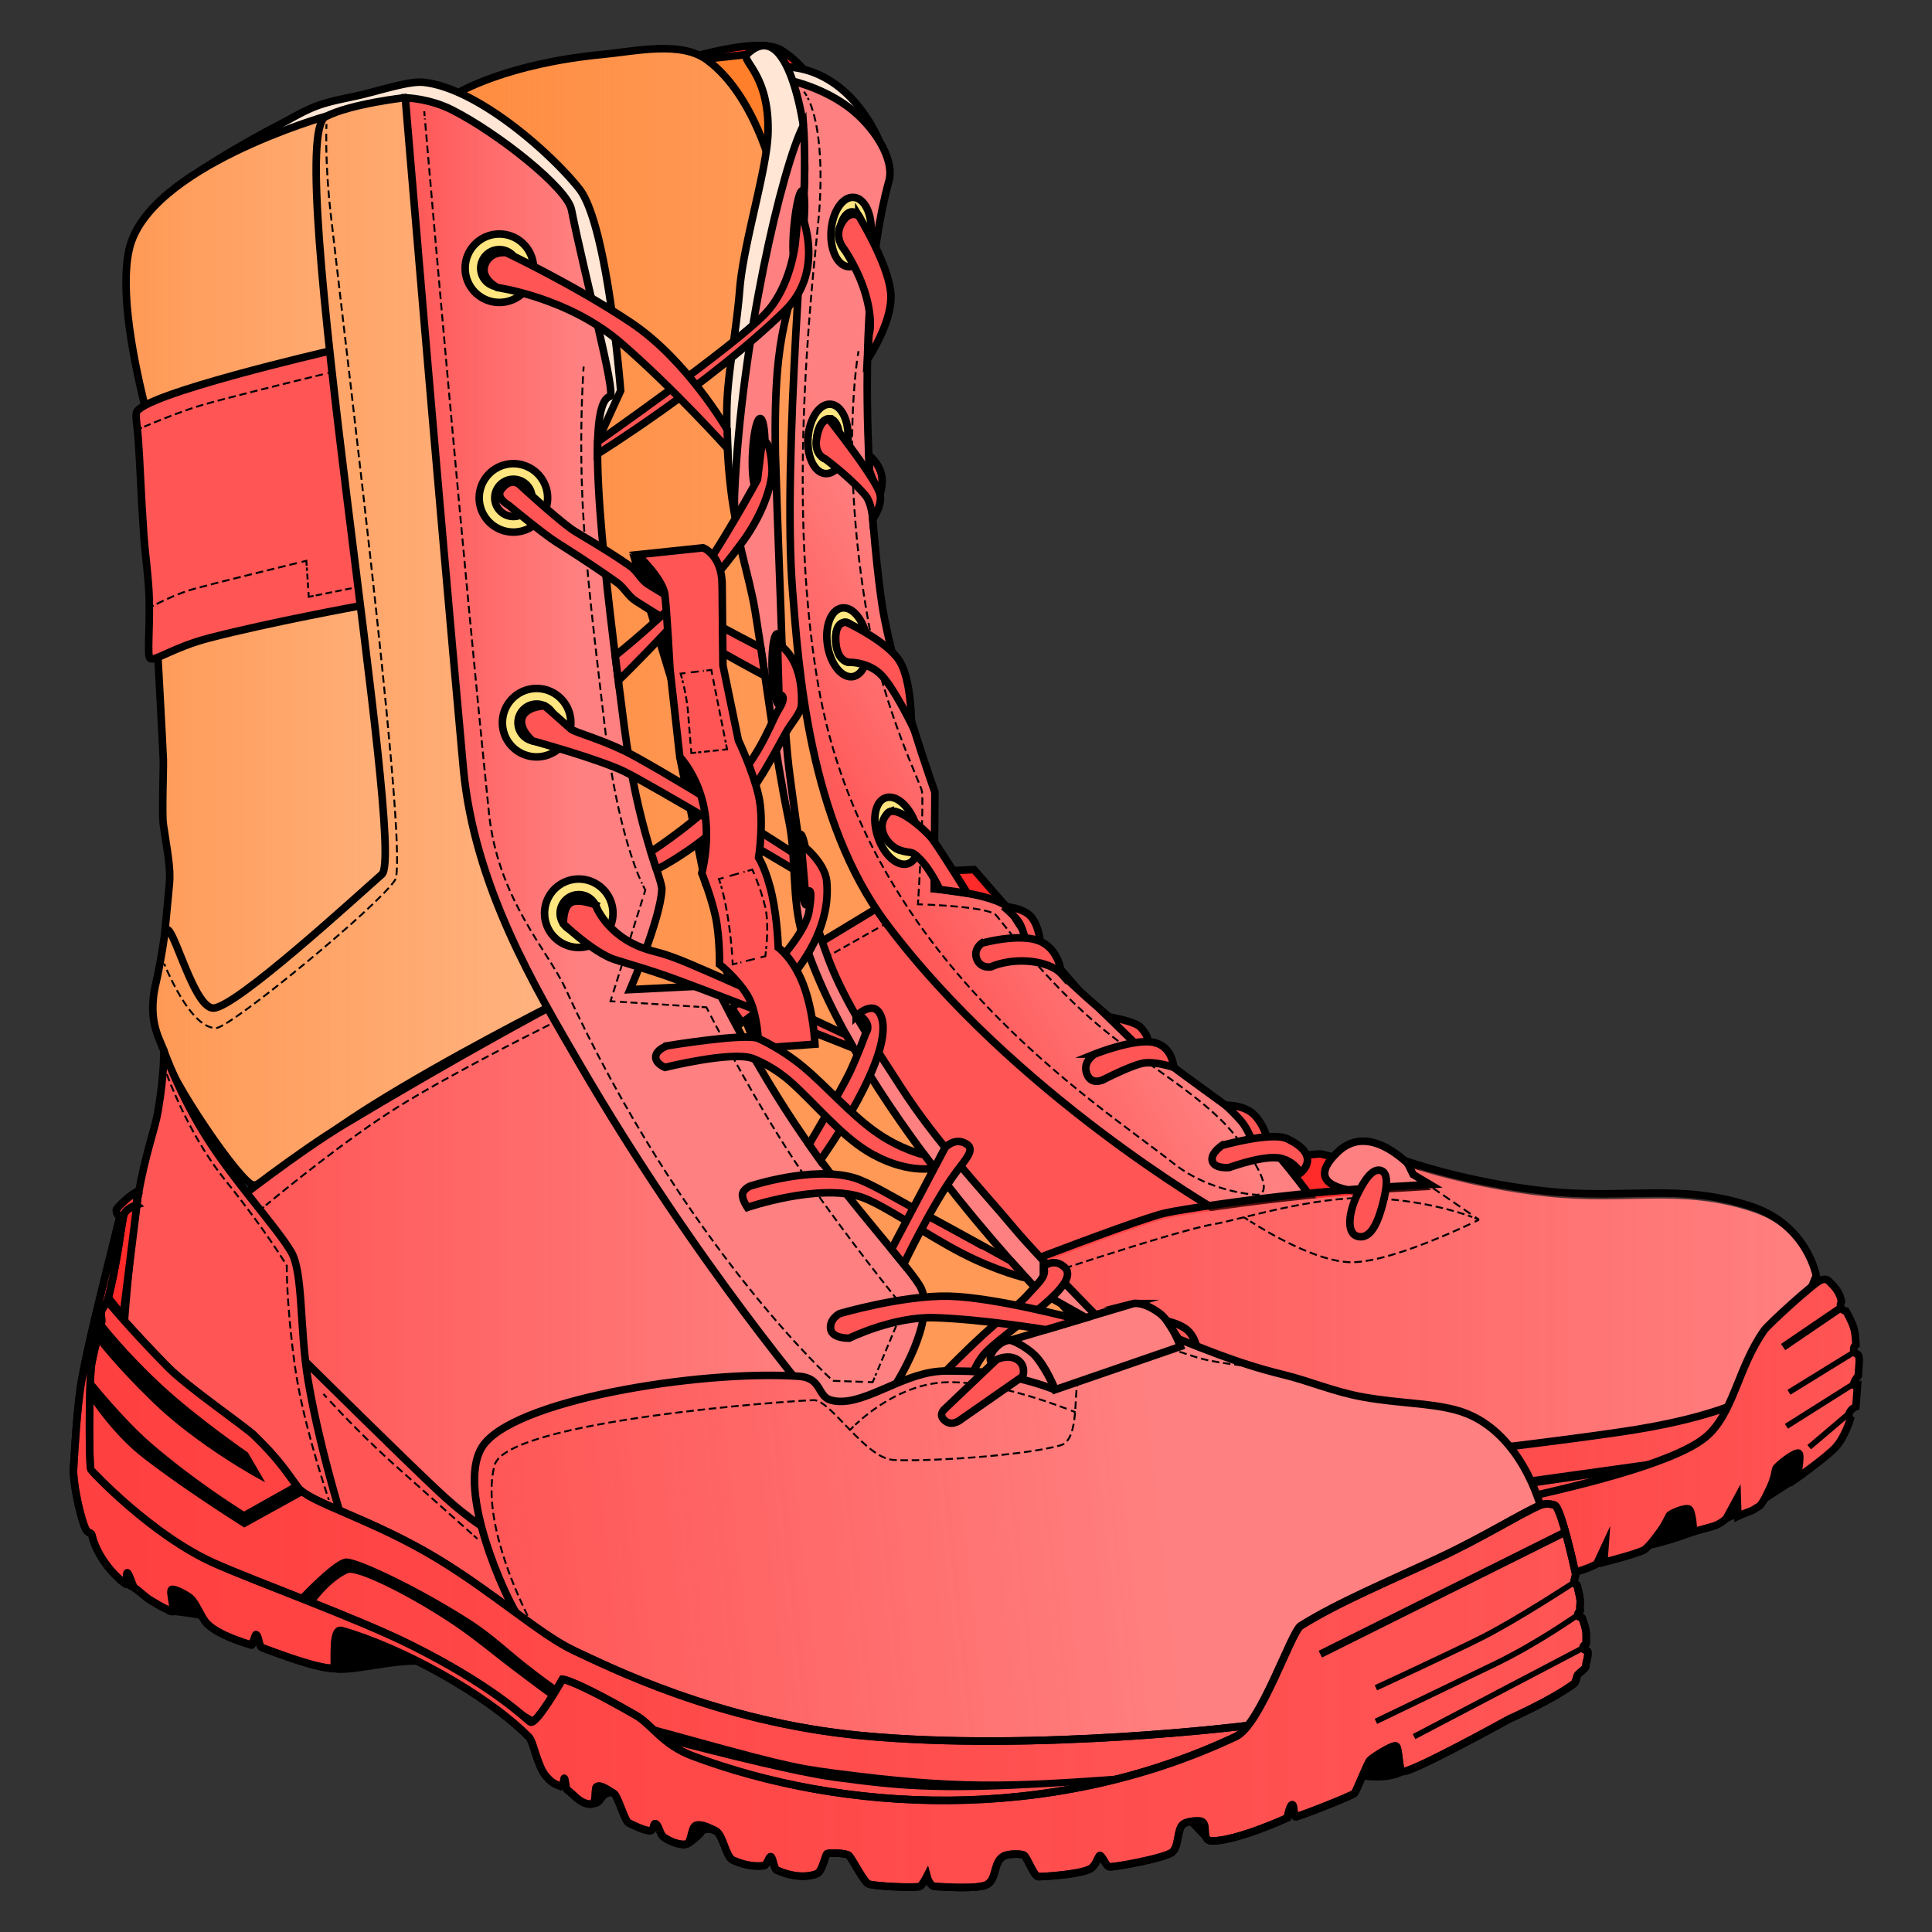 <svg xmlns="http://www.w3.org/2000/svg" xmlns:xlink="http://www.w3.org/1999/xlink" viewBox="0 0 256 256">
    <rect x="0" y="0" width="256" height="256" fill="#333333" stroke="none"/>
    <defs>
        <linearGradient id="innoGrad2">
            <stop offset="0" stop-color="#ff7f2a" stop-opacity=".502"/>
            <stop offset="1" stop-color="#ff7f2a" stop-opacity="0"/>
        </linearGradient>
        <linearGradient id="innoGrad1">
            <stop offset="0" stop-color="#ff2a2a" stop-opacity=".502"/>
            <stop offset="1" stop-color="#ff2a2a" stop-opacity="0"/>
        </linearGradient>
        <linearGradient id="linearGradient1074" x1="120.67" x2="211.636" y1="176.247" y2="176.247" gradientUnits="userSpaceOnUse" xlink:href="#innoGrad1"/>
        <linearGradient id="linearGradient1097" x1="147.276" x2="206.627" y1="188.153" y2="188.153" gradientUnits="userSpaceOnUse" xlink:href="#innoGrad1"/>
        <linearGradient id="linearGradient1165" x1="113.02" x2="130.638" y1="127.031" y2="116.998" gradientUnits="userSpaceOnUse" xlink:href="#innoGrad1"/>
        <linearGradient id="linearGradient1203" x1="157.863" x2="216.023" y1="185.271" y2="185.271" gradientUnits="userSpaceOnUse" xlink:href="#innoGrad1"/>
        <linearGradient id="linearGradient1226" x1="70.711" x2="103.553" y1="106.658" y2="106.658" gradientUnits="userSpaceOnUse" xlink:href="#innoGrad2"/>
        <linearGradient id="linearGradient1257" x1="37.68" x2="70.401" y1="97.344" y2="97.344" gradientTransform="matrix(1.295 0 0 1.295 -32.738 -48.554)" gradientUnits="userSpaceOnUse" xlink:href="#innoGrad2"/>
        <linearGradient id="linearGradient1303" x1="40.43" x2="81.861" y1="103.143" y2="103.143" gradientTransform="matrix(1.295 0 0 1.295 -32.738 -48.554)" gradientUnits="userSpaceOnUse" xlink:href="#innoGrad2"/>
        <linearGradient id="linearGradient1326" x1="48.387" x2="108.393" y1="168.766" y2="168.766" gradientUnits="userSpaceOnUse" xlink:href="#innoGrad1"/>
        <linearGradient id="linearGradient1395" x1="73.304" x2="143.68" y1="196.555" y2="188.962" gradientUnits="userSpaceOnUse" xlink:href="#innoGrad1"/>
        <linearGradient id="linearGradient1418" x1="66.204" x2="84.318" y1="114.597" y2="114.597" gradientUnits="userSpaceOnUse" xlink:href="#innoGrad1"/>
        <linearGradient id="linearGradient1441" x1="33.376" x2="155.659" y1="197.123" y2="197.123" gradientUnits="userSpaceOnUse" xlink:href="#innoGrad1"/>
        <linearGradient id="linearGradient1464" x1="32.3" x2="188.258" y1="194.966" y2="194.966" gradientUnits="userSpaceOnUse" xlink:href="#innoGrad1"/>
    </defs>
    <g stroke-width=".772">
        <g>
            <path fill="#ff2a2a" stroke="#000" stroke-miterlimit="10" d="M117.705 126.78l7.241-.306 23.61 27.198s4.61 1.405 8.175 1.979c1.575.248 3.364-.154 3.749-.074 1.259.268 15.923 4.068 15.923 4.068l-15.1 9.813z" transform="matrix(1.295 0 0 1.295 -32.738 -48.554)"/>
        </g>
        <g stroke="#000" stroke-miterlimit="10">
            <path fill="#ff2a2a" d="M105.313 42.678c-1.758-1.159-6.077-.204-9.98.85-1.181.318-2.954.625-4.084.988-4.915 1.578-8.404 3.4-8.404 3.4l27.203 2.713s-.137-4.925-4.735-7.951z" transform="matrix(1.295 0 0 1.295 -32.738 -48.554)"/>
            <path fill="#ffe6d5" d="M115.209 51.846s-2.22-5.748-7.498-7.204c-5.275-1.453-13.299 2.076-13.299 2.076z" transform="matrix(1.295 0 0 1.295 -32.738 -48.554)"/>
            <path fill="#f95" d="M118.458 129.669l15.509 16.511-34.789 15.563-3.473-61.345.025-35.141-2.722-18.047s2.085-.863 6.229-1.388c4.142-.524 6.362-.21 6.362-.21l4.03 4.292z" transform="matrix(1.295 0 0 1.295 -32.738 -48.554)"/>
            <path fill="none" d="M100.879 44.724s-2.364 48.448-1.91 54.85c.452 6.402 3.294 19.132 3.294 19.132l-4.421 1.716" transform="matrix(1.295 0 0 1.295 -32.738 -48.554)"/>
            <path fill="none" stroke-dasharray=".772,.386" stroke-width=".193" d="M102.295 44.48s-1.124 45.548-.958 52.562c.16 7.02 2.178 23.22 2.178 23.22l-3.769 1.968" transform="matrix(1.295 0 0 1.295 -32.738 -48.554)"/>
        </g>
        <g>
            <path fill="#f55" stroke="#000" stroke-miterlimit="10" d="M102.978 137.705l9.741 45.22 47.087-18.521-44.893-33.923z" transform="matrix(1.295 0 0 1.295 -32.738 -48.554)"/>
            <path fill="#ff8080" d="M173.846 158.841s-4.917-6.932-9.317-10.77c-3.123-2.727-25.026-16.875-30.547-27.356-1.21-2.303-10.243-2.994-10.243-2.994l.092-12.798s-5.553-15.576-6.993-24.795c-.828-5.26-4.47-36.634.907-56.188.795-2.908-2.026-7.294-5.41-9.805-3.841-2.848-8.366-3.642-8.366-3.642s1.757 5.787 2.577 10.896c.449 2.803-2.968 39.19-1.573 56.847.813 10.373 2.184 30.388 12.408 44.059 16.878 22.548 43.855 38.067 43.855 38.067z"/>
            <path fill="url(#linearGradient1165)" stroke="#000" stroke-miterlimit="10" d="M159.575 160.206s-3.798-5.355-7.197-8.32c-2.412-2.106-19.331-13.035-23.596-21.131-.934-1.779-7.912-2.313-7.912-2.313l.071-9.886s-4.289-12.032-5.402-19.153c-.639-4.063-3.452-28.299.701-43.404.614-2.246-1.565-5.634-4.179-7.574-2.967-2.2-6.462-2.813-6.462-2.813s1.357 4.47 1.99 8.417c.347 2.165-2.292 30.273-1.215 43.912.628 8.013 1.687 23.474 9.585 34.034 13.037 17.418 33.875 29.406 33.875 29.406z" transform="matrix(1.295 0 0 1.295 -32.738 -48.554)"/>
            <g>
                <g fill="none" stroke="#000" stroke-miterlimit="10" stroke-width=".193">
                    <path d="M113.124 73.425s-.031.166-.08.489" transform="matrix(1.295 0 0 1.295 -32.738 -48.554)"/>
                    <path stroke-dasharray=".781,.39" d="M112.974 74.41c-.403 3.013-1.322 12.761 1.172 26.801 1.615 9.077 5.37 16.489 5.467 17.246.182 1.494-.22 8.486-.361 10.811" transform="matrix(1.295 0 0 1.295 -32.738 -48.554)"/>
                    <path d="M119.235 129.527l-.031.494s.184.004.497.016" transform="matrix(1.295 0 0 1.295 -32.738 -48.554)"/>
                    <path stroke-dasharray=".774,.387" d="M120.201 130.057c1.879.081 5.853.328 6.895.982.314.201 4.267 5.823 9.936 10.814 4.863 4.274 11.275 7.654 14.506 11.688 4.995 6.231 2.368 6.21 2.368 6.21s-4.711-.185-8.503-3.186c-7.972-6.304-31.489-20.912-36.387-48.877-3.538-20.216-.15-44.822.113-48.903.446-6.93-.59-10.068-1.193-11.27" transform="matrix(1.295 0 0 1.295 -32.738 -48.554)"/>
                    <path d="M107.817 47.294c-.166-.292-.277-.411-.277-.411" transform="matrix(1.295 0 0 1.295 -32.738 -48.554)"/>
                </g>
            </g>
            <g>
                <g fill="none" stroke="#000" stroke-miterlimit="10" stroke-width=".193">
                    <path d="M115.959 131.976l-.435.246" transform="matrix(1.295 0 0 1.295 -32.738 -48.554)"/>
                    <path stroke-dasharray=".734,.367" d="M115.11 132.455l-10.969 6.191" transform="matrix(1.295 0 0 1.295 -32.738 -48.554)"/>
                    <path d="M103.934 138.762l-.435.246" transform="matrix(1.295 0 0 1.295 -32.738 -48.554)"/>
                </g>
            </g>
            <path fill="#ff8080" stroke="#000" stroke-miterlimit="10" d="M171.791 159.311s-5.501-7.927-9.654-3.922c-5.847 5.632 9.654 3.922 9.654 3.922z" transform="matrix(1.295 0 0 1.295 -32.738 -48.554)"/>
        </g>
        <g fill="#ffe680" stroke="#000" stroke-miterlimit="10">
            <path d="M114.399 61.388c-.149 1.963-1.183 3.478-2.306 3.392-1.125-.086-1.916-1.743-1.769-3.703.153-1.959 1.182-3.477 2.308-3.391 1.127.085 1.919 1.744 1.767 3.702zm-1.877-2.219c-.641-.052-1.224.837-1.312 1.975-.087 1.143.358 2.106.993 2.156.64.048 1.227-.837 1.314-1.979.088-1.14-.358-2.106-.995-2.152zM112.036 82.557c-.151 1.958-1.184 3.479-2.307 3.393-1.124-.086-1.915-1.744-1.769-3.707.153-1.959 1.184-3.477 2.309-3.391 1.127.087 1.919 1.747 1.767 3.705zm-1.877-2.224c-.639-.045-1.224.838-1.312 1.982-.087 1.138.359 2.105.993 2.151.639.052 1.228-.837 1.314-1.976.088-1.143-.359-2.109-.995-2.157zM113.993 102.893c.312 1.942-.342 3.657-1.456 3.834-1.112.178-2.267-1.248-2.579-3.19-.311-1.94.343-3.655 1.456-3.832 1.112-.178 2.267 1.246 2.579 3.188zm-2.347-1.725c-.627.104-.993 1.1-.812 2.229.181 1.131.841 1.967 1.469 1.867.632-.104.994-1.1.813-2.229-.179-1.131-.836-1.969-1.47-1.867zM118.975 121.833c.634 1.86.286 3.664-.783 4.029-1.071.363-2.448-.849-3.081-2.709-.634-1.86-.283-3.663.785-4.028 1.069-.364 2.448.848 3.079 2.708zm-2.6-1.304c-.606.209-.795 1.255-.426 2.339.369 1.081 1.16 1.795 1.765 1.587.604-.208.796-1.253.426-2.334-.37-1.083-1.161-1.796-1.765-1.592z" transform="matrix(1.295 0 0 1.295 -32.738 -48.554)"/>
        </g>
        <g>
            <path fill="#ff8080" d="M240.835 169.754s-1.177-6.633-8.439-9.11c-9.633-3.271-16.663-.902-27.629-2.108-10.255-1.136-18.185-3.93-18.185-3.93l.868 1.761 2.21 1.315s-8 .365-16.413 1.21c-8.051.814-16.483 2.079-18.673 2.573-4.481 1.03-29.94 11.036-29.94 11.036l16.937 34.158 75.293-7.093 16.685-11.81z"/>
            <path fill="url(#linearGradient1074)" stroke="#000" stroke-miterlimit="10" d="M211.119 168.019s-.909-5.124-6.518-7.038c-7.441-2.526-12.872-.696-21.342-1.628-7.922-.877-14.047-3.036-14.047-3.036l.67 1.361 1.707 1.016s-6.179.282-12.678.934c-6.219.629-12.732 1.606-14.424 1.988-3.461.796-23.127 8.525-23.127 8.525l13.083 26.386 58.16-5.479 12.888-9.123z" transform="matrix(1.295 0 0 1.295 -32.738 -48.554)"/>
            <g>
                <g fill="none" stroke="#000" stroke-miterlimit="10" stroke-width=".193">
                    <path d="M123.529 170.845l.47-.161" transform="matrix(1.295 0 0 1.295 -32.738 -48.554)"/>
                    <path stroke-dasharray=".763,.382" d="M124.464 170.524c4.166-1.422 21.012-7.128 25.124-7.795 2.184-.351 10.183-2.882 15.959-2.645 5.168.211 8.904 1.392 10.377 1.937" transform="matrix(1.295 0 0 1.295 -32.738 -48.554)"/>
                    <path d="M176.157 162.109c.302.116.459.187.459.187l-.412-.283" transform="matrix(1.295 0 0 1.295 -32.738 -48.554)"/>
                    <path stroke-dasharray=".852,.426" d="M175.749 161.701l-5.228-3.585" transform="matrix(1.295 0 0 1.295 -32.738 -48.554)"/>
                    <path d="M170.294 157.961l-.412-.283" transform="matrix(1.295 0 0 1.295 -32.738 -48.554)"/>
                </g>
            </g>
            <g>
                <g fill="none" stroke="#000" stroke-miterlimit="10" stroke-width=".193">
                    <path d="M176.616 162.296s-.159.079-.445.217" transform="matrix(1.295 0 0 1.295 -32.738 -48.554)"/>
                    <path stroke-dasharray=".785,.392" d="M175.716 162.73c-2.368 1.116-8.823 3.995-12.276 3.914-3.479-.083-8.486-3.07-10.238-4.185" transform="matrix(1.295 0 0 1.295 -32.738 -48.554)"/>
                    <path d="M152.982 162.32c-.266-.173-.414-.273-.414-.273" transform="matrix(1.295 0 0 1.295 -32.738 -48.554)"/>
                </g>
            </g>
        </g>
        <g fill="#f55" stroke="#000" stroke-miterlimit="10">
            <path d="M150.693 150.589s1.692-.07 2.732.813c1.047.877 1.472 2.425 1.472 2.425l-1.591.209s-.376-1.046-.996-1.79c-.621-.735-1.617-1.657-1.617-1.657zM138.633 141.527s2.797.43 3.391 1.118c1.858 2.163-.655 1.547-.655 1.547zM127.957 130.249s1.803.063 2.697.916c.893.853 1.062 2.656 1.062 2.656l-1.568-.349s-.162-.772-.514-1.459c-.345-.681-1.677-1.764-1.677-1.764zM114.179 84.086s.955.673 1.275 1.896c.319 1.215-.359 2.813-.359 2.813s-.311-1.693-.489-2.177a59.053 59.053 0 0 0-.351-.949zM113.152 59.588s3.063 4.992 3.277 7.932c.215 2.943-2.39 6.745-2.39 6.745l.169-2.574s.422-1.186-.3-3.854c-.725-2.676-2.3-4.912-2.3-4.912s-.959-1.108-.283-2.443c.824-1.622 1.827-.894 1.827-.894z" transform="matrix(1.295 0 0 1.295 -32.738 -48.554)"/>
            <path d="M110.151 80.448s4.659 5.887 5.148 7.53c.345 1.154-.713 2.632-.713 2.632s-.12-1.684-.775-2.449c-1.591-1.855-4.104-3.717-4.104-3.717s-1.171-.403-.861-2.129c.396-2.202 1.305-1.867 1.305-1.867zM111.932 101.187s4.271 1.994 5.451 4.046c1.182 2.056 1.151 6.334 1.151 6.334s-1.829-3.743-3.098-5.025c-1.263-1.283-3.132-1.279-3.132-1.279s-1.366.126-1.502-2.137c-.135-2.24 1.13-1.939 1.13-1.939zM120.613 123.263c.689.869 3.646 5.629 3.646 5.629l-2.825-.393s-.848-1.851-1.915-2.989c-1.064-1.135-.947-.598-2.2-1.044-1.252-.454-2.593-2.367-1.181-3.786.869-.88 3.785 1.713 4.475 2.583zM125.739 134.003s-.903.618-.51 1.62c.392 1.01 1.455.8 1.455.8s1.605-.787 3.967-.564c2.359.231 3.236 1.258 3.236 1.258s-.195-2.544-2.307-3.357c-2.102-.808-5.841.243-5.841.243zM137.3 145.346s-1.293.74-.812 2.024c.485 1.28 1.774.55 1.774.55s2.811-1.439 4.021-1.647c1.205-.205 3.087.434 3.087.434s-.093-2.198-2.121-2.571c-2.031-.359-5.949 1.21-5.949 1.21zM150.321 154.695s-1.25.832-.985 1.626c.264.796 1.735.631 1.735.631s3.087-1.13 4.832-.996a3.062 3.062 0 0 1 2.437 1.554s2.306-1.75-1.336-3.491c-1.606-.758-6.683.676-6.683.676zM164.208 164.001c1.354.331 2.077-1.524 2.538-3.271.434-1.652.697-3.305-.266-3.491-.817-.151-1.603 1.026-2.298 2.441-.909 1.841-1.17 4.02.026 4.321z" transform="matrix(1.295 0 0 1.295 -32.738 -48.554)"/>
        </g>
        <g>
            <path stroke="#000" stroke-miterlimit="10" d="M190.943 196.667s-6.457 2.039-8.638 2.508c-2.184.467-5.469.496-5.469.496l2.959-7.068 11.308-1.678zM204.154 191.836s-3.721 1.79-6.998 2.881c-3.273 1.102-5.286 1.226-5.286 1.226l5.357-6.84 6.453-1.93zM206.697 185.028l2.766-.902.208 4.23-4.766 3.074z" transform="matrix(1.295 0 0 1.295 -32.738 -48.554)"/>
            <path fill="#f55" d="M233.444 184.13s-3.912 3.1-16.64 5.195c-12.73 2.08-56.952 6.878-56.952 6.878l17.408 10.885 52.404-11.783z"/>
            <path fill="url(#linearGradient1097)" stroke="#000" stroke-miterlimit="10" d="M205.611 179.741s-3.022 2.395-12.853 4.013c-9.833 1.606-43.993 5.313-43.993 5.313l13.447 8.408 40.479-9.102z" transform="matrix(1.295 0 0 1.295 -32.738 -48.554)"/>
            <path fill="#f55" d="M241.263 169.515c.722-.153.722-.153 1.633.837.917.976 1.013 2.038 1.013 2.038s-.246.402-.049.799c.194.406.67.476.67.476s.776 1.381 1.023 2.224c.245.839.281 2.214.281 2.214s-.367.238-.291.707c.058.472.528.567.528.567s.268.157.19 1.179c-.07 1.02-.119 1.654-.119 1.654s-.56.663-.589 1.06c-.032.419.48.263.48.263s-.038.496-.09 1.304c-.071.817-.122 1.485-.122 1.485s-.674.256-.876.85c-.2.609.133.81.133.81s-.72 2.362-1.914 3.68c-1.191 1.31-5.148 4.111-5.148 4.111s.633-2.978.258-3.284c-.388-.317-2.833 1.583-3.04 2.018-.083.192-.189 1.224-.677 2.293-.62 1.35-1.227 2.618-1.658 2.766-.202.073-.537.428-1.216.657-.694.231-1.487.606-1.487.606l-.082-2.397-1.433 2.655s-.691.779-1.929 1.114c-1.234.342-2.416.666-2.416.666s-.163-2.657-.594-2.97c-.42-.319-2.429.537-2.63.822-.085.128-.494 1.099-1.172 2.041-.869 1.205-1.449 1.94-2.034 2.436-.603.5-5.47 1.731-5.47 1.731l.156-2.135-1.097 2.357s-1.17.664-3.117 1.148c-1.947.483-3.587.511-3.587.511s.283-.818.352-1.838c.081-1.021.045-1.367-.333-1.726-.366-.36-2.756.297-3.176.56-.423.244-.402 1.319-.881 2.218-.477.894-1.52 2.27-1.52 2.27s-2.16.744-3.398.938c-1.237.207-2.42.002-2.42.002l-.322-2.33-.932 2.766s-5.777 1.239-7.703 1.424c-1.933.19-3.99-.302-3.99-.302l-7.603-9.2s44.413-6.315 52.943-13.153c3.8-3.042 4.32-9.231 7.858-14.23.605-.847 6.858-6.538 7.597-6.692z"/>
            <path fill="url(#linearGradient1203)" stroke="#000" stroke-miterlimit="10" d="M211.651 168.451c.558-.118.558-.118 1.261.647.709.754.783 1.574.783 1.574s-.19.311-.038.617c.15.314.518.368.518.368s.599 1.067.79 1.718c.189.648.217 1.71.217 1.71s-.284.184-.225.546c.045.365.408.438.408.438s.207.122.146.911c-.054.788-.091 1.278-.091 1.278s-.433.512-.455.819c-.025.323.37.203.37.203s-.029.383-.069 1.007c-.055.631-.094 1.147-.094 1.147s-.521.198-.677.657c-.155.47.103.626.103.626s-.557 1.824-1.479 2.842c-.92 1.012-3.976 3.176-3.976 3.176s.489-2.301.199-2.537c-.3-.245-2.188 1.223-2.348 1.559-.064.148-.146.945-.523 1.771-.479 1.043-.948 2.022-1.281 2.137-.156.056-.415.33-.939.507-.536.179-1.149.468-1.149.468l-.063-1.851-1.107 2.051s-.534.601-1.49.86l-1.866.515s-.126-2.053-.459-2.294c-.325-.247-1.876.414-2.031.634-.066.099-.382.849-.906 1.577-.671.931-1.119 1.498-1.571 1.882-.466.386-4.226 1.337-4.226 1.337l.121-1.649-.847 1.82s-.904.513-2.408.887c-1.504.373-2.771.395-2.771.395s.219-.632.272-1.42c.063-.789.035-1.056-.257-1.333-.283-.278-2.129.229-2.453.433-.327.188-.311 1.018-.681 1.713-.368.69-1.174 1.753-1.174 1.753s-1.669.575-2.625.725c-.955.16-1.869.001-1.869.001l-.249-1.8-.72 2.137s-4.462.957-5.95 1.1c-1.493.147-3.082-.233-3.082-.233l-5.873-7.107s34.307-4.878 40.896-10.16c2.935-2.35 3.337-7.131 6.07-10.992.467-.655 5.297-5.051 5.868-5.17z" transform="matrix(1.295 0 0 1.295 -32.738 -48.554)"/>
            <path stroke="#000" stroke-miterlimit="10" stroke-width=".193" d="M159.961 192.716l31.621-4.595 3.659-1.232-36.212 5.045z" transform="matrix(1.295 0 0 1.295 -32.738 -48.554)"/>
            <path fill="none" stroke="#000" stroke-miterlimit="10" d="M213.657 171.29l-5.927 4.034" transform="matrix(1.295 0 0 1.295 -32.738 -48.554)"/>
            <path fill="none" stroke="#000" stroke-miterlimit="10" stroke-width=".579" d="M214.938 175.875l-6.61 4.076M214.965 179.078l-6.899 4.354M214.495 182.093l-4.097 3.48" transform="matrix(1.295 0 0 1.295 -32.738 -48.554)"/>
        </g>
    </g>
    <g stroke-width=".772">
        <path fill="#ff7f2a" stroke="#000" stroke-miterlimit="10" d="M84.92 44.914l17.986 16.524 3.097-11.25-4.253-7.125z" transform="matrix(1.295 0 0 1.295 -32.738 -48.554)"/>
    </g>
    <g stroke-width=".772">
        <path fill="#f95" d="M60.724 12.247s6.383-3.84 19.086-5.055c4.466-.427 10.376-1.815 13.836.729 6.383 4.693 8.739 15.049 8.739 15.049l-2.024 49.84 5.098 39.89 1.862 11.085 10.277 19.741 16.587 21.684 11.247 13.135-26.377 8.307-29.204-40.131-15.933-40.052L72.53 79.12l-1.376-27.67-3.075-25.812z"/>
        <path fill="url(#linearGradient1226)" stroke="#000" stroke-miterlimit="10" d="M72.194 46.967S77.125 44 86.937 43.062c3.45-.33 8.015-1.402 10.688.563 4.93 3.625 6.75 11.625 6.75 11.625l-1.563 38.5 3.938 30.813 1.438 8.563 7.938 15.25 12.813 16.75 8.688 10.146-20.375 6.417-22.559-31-12.307-30.939-1.073-21.125L80.25 77.25l-2.375-19.938z" transform="matrix(1.295 0 0 1.295 -32.738 -48.554)"/>
    </g>
    <g>
        <path fill="#ffe6d5" stroke="#000" stroke-miterlimit="10" d="M77.464 62.212l4.774-10.438s-1.7-22.008-5.502-26.782c-3.802-4.774-13.43-13.27-20.551-14.078-1.71-.194-4.632.716-7.85 1.538-2.302.589-4.75.875-7.04 1.861-1.532.662-2.675 1.378-4.085 2.104a127.4 127.4 0 0 0-10.513 6.09l7.884 29.59zM97.402 68.474s-1.244-5.812-1.086-14.435c.084-4.588 1.243-9.973 1.7-15.696.482-6.044 3.583-15.757 3.745-20.633.26-7.854-3.661-9.657-2.774-10.518 5.421-5.26 7.443 9.385 7.443 9.385z"/>
        <path fill="#ffb380" d="M43.388 15.344S19.53 22.08 17.104 33.084c-2.428 11.004 6.878 36.571 6.878 36.571l-3.057 17.44s.675 12.257.715 13.55c.04 1.291-.2 7.209 0 8.576.54 3.684 1.003 5.845.805 7.929l-.647 6.796 2.426 15.615 33.498-9.79L52.59 54.2z"/>
        <path fill="url(#linearGradient1257)" stroke="#000" stroke-miterlimit="10" d="M43.388 15.344S19.53 22.08 17.104 33.084c-2.428 11.004 6.878 36.571 6.878 36.571l-3.057 17.44s.675 12.257.715 13.55c.04 1.291-.2 7.209 0 8.576.54 3.684 1.003 5.845.805 7.929l-.647 6.796 2.426 15.615 33.498-9.79L52.59 54.2z"/>
        <path fill="#f55" stroke="#000" stroke-miterlimit="10" d="M43.69 46.515s-25.082 5.77-25.615 8.173c-.128.575.092 1.524.243 3.48.23 2.993.377 7.657.729 12.621.211 2.973.674 5.945.729 8.739.078 3.929-.27 7.267.081 7.687.48.57 3.053-1.428 7.85-2.67 8.133-2.108 20.053-4.278 20.053-4.278V61.159z"/>
        <path fill="#ffb380" d="M53.676 12.937s-7.31.827-10.546 2.531c-5.778 3.042 10.788 97.473 7.471 100.386-3.316 2.913-19.419 17.72-22.331 17.72-2.913 0-5.927-13.815-6.473-9.629-.244 1.862-.8 4.923-1.133 6.311-1.327 5.506.917 7.934 1.133 9.305.485 3.075 10.195 17.477 11.813 17.477 1.468 0 7.217-5.25 15.778-10.6 10.115-6.321 23.141-12.904 23.141-12.904L54.729 14.15z"/>
        <path fill="url(#linearGradient1303)" stroke="#000" stroke-miterlimit="10" d="M53.676 12.937s-7.31.827-10.546 2.531c-5.778 3.042 10.788 97.473 7.471 100.386-3.316 2.913-19.419 17.72-22.331 17.72-2.913 0-5.927-13.815-6.473-9.629-.244 1.862-.8 4.923-1.133 6.311-1.327 5.506.917 7.934 1.133 9.305.485 3.075 10.195 17.477 11.813 17.477 1.468 0 7.217-5.25 15.778-10.6 10.115-6.321 23.141-12.904 23.141-12.904L54.729 14.15z"/>
        <g stroke-width=".772">
            <g fill="none" stroke="#000" stroke-miterlimit="10" stroke-width=".193">
                <path d="M58.688 50.188s-.009.172-.017.496" transform="matrix(1.295 0 0 1.295 -32.738 -48.554)"/>
                <path stroke-dasharray=".774,.387" d="M58.663 51.181c-.016 1.459.025 4.428.462 8.257 2.277 19.946 7.982 65.971 6.563 68.125-1.813 2.75-16.863 15.124-18.313 15.125-2.326.002-4.543-4.773-5.306-6.598" transform="matrix(1.295 0 0 1.295 -32.738 -48.554)"/>
                <path d="M41.972 135.855c-.118-.291-.182-.463-.182-.463" transform="matrix(1.295 0 0 1.295 -32.738 -48.554)"/>
            </g>
        </g>
        <g stroke-width=".772">
            <g fill="none" stroke="#000" stroke-miterlimit="10" stroke-width=".193">
                <path d="M59.27 75.563l-.483.117" transform="matrix(1.295 0 0 1.295 -32.738 -48.554)"/>
                <path stroke-dasharray=".765,.383" d="M58.31 75.795c-2.704.658-10.327 2.525-12.56 3.205-2.007.611-4.523 1.646-5.716 2.151" transform="matrix(1.295 0 0 1.295 -32.738 -48.554)"/>
                <path d="M39.801 81.25c-.289.124-.455.197-.455.197" transform="matrix(1.295 0 0 1.295 -32.738 -48.554)"/>
            </g>
        </g>
        <g stroke-width=".772">
            <g fill="none" stroke="#000" stroke-miterlimit="10" stroke-width=".193">
                <path d="M62.178 97.5l-.49.098" transform="matrix(1.295 0 0 1.295 -32.738 -48.554)"/>
                <path stroke-dasharray=".681,.34" d="M61.255 97.685l-3.673.736" transform="matrix(1.295 0 0 1.295 -32.738 -48.554)"/>
                <path d="M57.365 98.464l-.49.099-.034-.5" transform="matrix(1.295 0 0 1.295 -32.738 -48.554)"/>
                <path stroke-dasharray=".595,.297" d="M56.815 97.679l-.143-2.113" transform="matrix(1.295 0 0 1.295 -32.738 -48.554)"/>
                <path d="M56.659 95.374l-.034-.499-.483.117" transform="matrix(1.295 0 0 1.295 -32.738 -48.554)"/>
                <path stroke-dasharray=".788,.394" d="M55.649 95.112c-2.434.593-8.707 2.128-10.524 2.638-1.521.426-3.049 1.151-3.891 1.583" transform="matrix(1.295 0 0 1.295 -32.738 -48.554)"/>
                <path d="M41.006 99.452c-.276.145-.436.236-.436.236" transform="matrix(1.295 0 0 1.295 -32.738 -48.554)"/>
            </g>
        </g>
    </g>
    <g stroke-width=".772">
        <path fill="#ff8080" d="M72.529 133.534s-11.2 5.948-26.825 15.305c-6.37 3.815-15.087 10.706-15.087 10.706l5.745 28.4 25.003 17.95 38.674.578 18.61-19.418z"/>
        <path fill="url(#linearGradient1326)" stroke="#000" stroke-miterlimit="10" d="M81.313 140.657s-8.652 4.595-20.721 11.823c-4.921 2.947-11.654 8.27-11.654 8.27l4.438 21.938 19.313 13.865 29.874.447 14.375-15z" transform="matrix(1.295 0 0 1.295 -32.738 -48.554)"/>
        <path fill="#f55" stroke="#000" stroke-miterlimit="10" d="M56.538 176.815s10.159 10.058 13.65 13.31c3.491 3.252 5.39 4.125 5.39 4.125l4.047 11.875-24.75-12.063z" transform="matrix(1.295 0 0 1.295 -32.738 -48.554)"/>
        <path fill="#ff8080" d="M118.697 183.254s5.21-8.174 3.35-12.543c-.918-2.154-9.119-10.788-15.617-20.173-6.682-9.655-11.65-20.039-11.65-20.039l-11.329.567s4.046-9.385 4.208-13.269c.062-1.47-3.156-7.443-5.017-21.845-2.415-18.691-5.432-42.475-1.861-43.45.89-.243-3.22-15.372-5.098-24.758-.567-2.832-9.635-10.058-15.779-13.189-3.08-1.569-6.23-1.618-6.23-1.618s4.045 48.708 7.687 88.759c1.431 15.754 9.735 29.462 15.373 39.16 15.579 26.796 31.96 45.795 31.96 45.795l5.381-.324z"/>
        <path fill="url(#linearGradient1418)" stroke="#000" stroke-miterlimit="10" d="M116.975 179.064s4.025-6.314 2.588-9.689c-.709-1.664-7.044-8.333-12.063-15.583-5.162-7.458-9-15.479-9-15.479l-8.75.438s3.125-7.25 3.25-10.25c.048-1.135-2.438-5.75-3.875-16.875-1.866-14.438-4.196-32.81-1.438-33.563.688-.188-2.487-11.875-3.938-19.125-.438-2.188-7.442-7.77-12.188-10.188-2.38-1.212-4.813-1.25-4.813-1.25s3.125 37.625 5.938 68.563c1.106 12.17 7.52 22.759 11.875 30.25 12.034 20.699 24.688 35.375 24.688 35.375l4.156-.25z" transform="matrix(1.295 0 0 1.295 -32.738 -48.554)"/>
        <g>
            <g fill="none" stroke="#000" stroke-miterlimit="10" stroke-width=".193">
                <path d="M85 75s-.013.172-.034.496" transform="matrix(1.295 0 0 1.295 -32.738 -48.554)"/>
                <path stroke-dasharray=".776,.388" d="M84.937 75.993c-.113 2.01-.317 6.857-.062 12.569.322 7.201 1.427 15.768 2.16 22.213 1.18 10.37 3.149 15.429 3.937 17.118" transform="matrix(1.295 0 0 1.295 -32.738 -48.554)"/>
                <path d="M91.082 128.124c.147.3.231.439.231.439l-.149.478" transform="matrix(1.295 0 0 1.295 -32.738 -48.554)"/>
                <path stroke-dasharray=".767,.383" d="M91.015 129.514l-3.041 9.71" transform="matrix(1.295 0 0 1.295 -32.738 -48.554)"/>
                <path d="M87.899 139.46l-.149.478.499.032" transform="matrix(1.295 0 0 1.295 -32.738 -48.554)"/>
                <path stroke-dasharray=".718,.359" d="M88.713 139.999l8.119.517" transform="matrix(1.295 0 0 1.295 -32.738 -48.554)"/>
                <path d="M97.063 140.53l.499.032.226.441" transform="matrix(1.295 0 0 1.295 -32.738 -48.554)"/>
                <path stroke-dasharray=".759,.379" d="M98.011 141.437c1.218 2.353 4.745 9.019 8.426 14.626 3.838 5.847 9.24 12.667 10.845 14.67" transform="matrix(1.295 0 0 1.295 -32.738 -48.554)"/>
                <path d="M117.438 170.927l.312.386-.193.461" transform="matrix(1.295 0 0 1.295 -32.738 -48.554)"/>
                <path stroke-dasharray=".699,.35" d="M117.383 172.191l-2.531 6.058" transform="matrix(1.295 0 0 1.295 -32.738 -48.554)"/>
                <path d="M114.764 178.458l-.193.461-.499-.018" transform="matrix(1.295 0 0 1.295 -32.738 -48.554)"/>
                <path stroke-dasharray=".769,.384" d="M113.574 178.885l-3.074-.106s-15.284-13.818-27.375-40.153c-1.77-3.855-6.911-9.152-7.813-17.938-2.656-25.865-6.058-65.223-6.562-71.075" transform="matrix(1.295 0 0 1.295 -32.738 -48.554)"/>
                <path d="M68.73 49.369l-.042-.494" transform="matrix(1.295 0 0 1.295 -32.738 -48.554)"/>
            </g>
        </g>
        <path fill="#f55" stroke="#000" stroke-miterlimit="10" d="M42.03 144.969s.116 2.117-.592 6.281c-.292 1.715-1.324 4.467-1.993 8.402-.956 5.618-1.566 14.767-1.566 14.767l23.242 21.269s-2.979-9.02-4.308-16.909c-.897-5.327-.49-11.125-1.75-13.216-1.585-2.631-5.666-7.018-8.563-11.563-2.814-4.417-4.47-9.031-4.47-9.031z" transform="matrix(1.295 0 0 1.295 -32.738 -48.554)"/>
        <g>
            <g fill="none" stroke="#000" stroke-miterlimit="10" stroke-width=".193">
                <path d="M42.003 146.472s.055.167.164.469" transform="matrix(1.295 0 0 1.295 -32.738 -48.554)"/>
                <path stroke-dasharray=".771,.385" d="M42.339 147.404c.759 2.012 2.799 6.898 6.036 10.908 4.188 5.188 6.25 8.688 6.25 8.688s-.063 3.748.813 10.155c.72 5.272 2.782 11.696 3.489 13.805" transform="matrix(1.295 0 0 1.295 -32.738 -48.554)"/>
                <path d="M59.007 191.2l.161.468" transform="matrix(1.295 0 0 1.295 -32.738 -48.554)"/>
            </g>
        </g>
        <g>
            <g fill="none" stroke="#000" stroke-miterlimit="10" stroke-width=".193">
                <path d="M82.386 141.902l-.444.22" transform="matrix(1.295 0 0 1.295 -32.738 -48.554)"/>
                <path stroke-dasharray=".778,.389" d="M81.494 142.345c-2.644 1.32-10.562 5.329-15.583 8.468-5.116 3.198-11.504 8.408-13.43 10.005" transform="matrix(1.295 0 0 1.295 -32.738 -48.554)"/>
                <path d="M52.287 160.979c-.247.205-.38.318-.38.318" transform="matrix(1.295 0 0 1.295 -32.738 -48.554)"/>
            </g>
        </g>
        <g>
            <g fill="none" stroke="#000" stroke-miterlimit="10" stroke-width=".193">
                <path d="M58.375 180.125s.117.131.333.367" transform="matrix(1.295 0 0 1.295 -32.738 -48.554)"/>
                <path stroke-dasharray=".797,.399" d="M59.056 180.869c1.195 1.289 3.822 4.051 6.757 6.666l7.748 6.905" transform="matrix(1.295 0 0 1.295 -32.738 -48.554)"/>
                <path d="M73.755 194.615l.37.329" transform="matrix(1.295 0 0 1.295 -32.738 -48.554)"/>
            </g>
        </g>
        <path fill="#ff8080" stroke="#000" stroke-miterlimit="10" d="M136.403 172.321l-4.903-2.759s-19.061-19.737-24.125-36.438c-1.092-3.6-.598-7.874-1.375-11.625-1.482-7.157-2.312-14.438-3.438-21.375-.675-4.162-2.297-8.143-2.125-12.063.688-15.688 4.883-33.563 7.063-37.75 0 0 .373 4.996-.25 11.25-.888 8.926-2.875 8.125-2.625 22.438.013.767.242 7.773.563 16.313.201 5.369.214 11.346.938 16.75.938 7.008 1.844 14.36 4.938 20.938 1.796 3.818 4.192 7.281 6.375 10.688 3.633 5.668 8.342 10.568 11.625 14.5 2.238 2.682 8.313 8.844 8.313 8.844z" transform="matrix(1.295 0 0 1.295 -32.738 -48.554)"/>
    </g>
    <g stroke-width=".772">
        <path fill="#ff8080" stroke="#000" stroke-miterlimit="10" d="M133.25 179.688s-9.204-1.38-5.938-4.438c2.938-2.75 5.938 4.438 5.938 4.438z" transform="matrix(1.295 0 0 1.295 -32.738 -48.554)"/>
        <path fill="#ff8080" d="M204.154 199.847s-2.653-10.85-11.391-13.116c-3.612-.937-7.442-.844-12.219-1.7-3.952-.707-6.946-2.09-10.68-2.994-6.557-1.587-11.877-4.043-13.755-4.693-2.104-.729-14.97 2.427-16.83 6.554 0 0-7.344-2.92-14.969-2.265-5.244.45-10.402 4.924-14.278 3.803-1.816-.525-1.146-2.95-4.25-3.156-13.15-.867-38.277 3.185-41.994 9.467-3.398 5.746 3.313 20.015 4.585 21.886 1.273 1.87 14.025 17.922 14.025 17.922l81.235 2.994z"/>
        <path fill="url(#linearGradient1395)" stroke="#000" stroke-miterlimit="10" d="M182.986 191.882s-2.049-8.382-8.799-10.132c-2.79-.724-5.748-.652-9.438-1.313-3.053-.546-5.366-1.615-8.25-2.313-5.065-1.226-9.174-3.123-10.625-3.625-1.625-.563-11.563 1.875-13 5.063 0 0-5.673-2.256-11.563-1.75-4.051.348-8.035 3.804-11.029 2.938-1.403-.406-.885-2.279-3.283-2.438-10.157-.67-29.567 2.46-32.438 7.313-2.625 4.438 2.559 15.461 3.542 16.906.983 1.445 10.833 13.844 10.833 13.844l62.75 2.313z" transform="matrix(1.295 0 0 1.295 -32.738 -48.554)"/>
        <g>
            <g fill="none" stroke="#000" stroke-miterlimit="10" stroke-width=".193">
                <path d="M79.716 203.697s-.085-.155-.23-.439" transform="matrix(1.295 0 0 1.295 -32.738 -48.554)"/>
                <path stroke-dasharray=".768,.384" d="M79.265 202.816c-1.272-2.574-4.711-10.23-3.39-15.379 1.188-4.625 30.967-6.668 32.688-6.678 1.721-.01 5.25 5.928 8.125 6.115 2.875.187 13.095-.358 17.125-1.5 1.985-.563 1.278-5.68 1.813-6.5.636-.976 5.275-3.074 10-3.125.41-.005 1.794.626 3.313.938 1.44.296 2.992.476 3.883.564" transform="matrix(1.295 0 0 1.295 -32.738 -48.554)"/>
                <path d="M153.071 177.275c.311.029.494.043.494.043" transform="matrix(1.295 0 0 1.295 -32.738 -48.554)"/>
            </g>
        </g>
        <g>
            <g fill="none" stroke="#000" stroke-miterlimit="10" stroke-width=".193">
                <path d="M135.326 182s-.163-.068-.459-.186" transform="matrix(1.295 0 0 1.295 -32.738 -48.554)"/>
                <path stroke-dasharray=".753,.377" d="M134.414 181.64c-2.251-.859-8.205-2.938-12.539-2.702-4.3.233-7.806 3.134-9.091 4.346" transform="matrix(1.295 0 0 1.295 -32.738 -48.554)"/>
                <path d="M112.604 183.455c-.227.221-.348.354-.348.354" transform="matrix(1.295 0 0 1.295 -32.738 -48.554)"/>
            </g>
        </g>
        <path fill="#ff8080" stroke="#000" stroke-miterlimit="10" d="M141.25 170.875l-12.563 3.749s1.31.431 2.46 1.524 2.103 3.539 2.103 3.539l12.813-4.417s-.894-2.48-2.125-3.396c-1.688-1.253-2.688-.999-2.688-.999z" transform="matrix(1.295 0 0 1.295 -32.738 -48.554)"/>
    </g>
    <g stroke-width=".772">
        <path stroke="#000" stroke-miterlimit="10" d="M146.674 223.327l2.292-.583-.632 2.343zM168.75 218.75l-1.252-3.409-2.808 3.855s1.267.172 2.352.053 1.708-.499 1.708-.499zM47.094 203.125c-.844-.469-4.344-.796-4.344-.796l-.188-3.548c.001 0 5.376 4.813 4.532 4.344zM37.731 199.241l.77-2.241.77 3.116z" transform="matrix(1.295 0 0 1.295 -32.738 -48.554)"/>
        <path fill="#ff2a2a" stroke="#000" stroke-miterlimit="10" d="M37.878 172.16L36 169.844l1.86-8.713 1.432-.381z" transform="matrix(1.295 0 0 1.295 -32.738 -48.554)"/>
        <path stroke="#000" stroke-miterlimit="10" d="M69.531 207.719c-2.198-.976-8.375.969-10.109.484s-1.578-5.672-1.578-5.672l11.687 5.188zM99.75 225.594s-1.565-1.415-2.625-.781c-.265.158.233-.101-.531.605s-1.094.77-1.094.77l.219-3.219 4.906 1.438zM87.897 220.877s-.432.009-.804.279c-.372.27-.423.897-1.196.89-1.037-.011 0-2.577 0-2.577z" transform="matrix(1.295 0 0 1.295 -32.738 -48.554)"/>
        <path fill="#f55" stroke="#000" stroke-miterlimit="10" d="M36.272 170.613s2.14 2.646 6.146 6.723c2.032 2.068 7.887 6.088 8.833 7 2.51 2.419 3.326 3.746 4.5 5.333 1.174 1.587 7.525 3.201 14.334 7.333 5.754 3.491 10.603 7.852 14 9.417 3.352 1.544 14.564 7.258 29.332 8.664 17.913 1.706 39.562-1.035 39.562-1.035l2.021 6.695-45.084 3.251-25.416-8-2.568-1.116-14.682-8.503-9.406-3.844-5.531-.531-15.909-7.75-2.528-4.526v-9.599l1.357-7.804z" transform="matrix(1.295 0 0 1.295 -32.738 -48.554)"/>
        <path fill="url(#linearGradient1441)" stroke="#000" stroke-miterlimit="10" d="M36.272 170.613s2.14 2.646 6.146 6.723c2.032 2.068 7.887 6.088 8.833 7 2.51 2.419 3.326 3.746 4.5 5.333 1.174 1.587 7.525 3.201 14.334 7.333 5.754 3.491 10.603 7.852 14 9.417 3.352 1.544 14.564 7.258 29.332 8.664 17.913 1.706 39.562-1.035 39.562-1.035l2.021 6.695-45.084 3.251-25.416-8-2.568-1.116-14.682-8.503-9.406-3.844-5.531-.531-15.909-7.75-2.528-4.526v-9.599l1.357-7.804z" transform="matrix(1.295 0 0 1.295 -32.738 -48.554)"/>
        <path fill="#f55" stroke="#000" stroke-miterlimit="10" d="M179.719 213.375s-10.28 5.688-10.969 5.375c-.344-.156-.313-2.439-.625-2.603-.312-.164-2.387 1.142-2.67 1.458-.283.316-1.367 3.121-1.583 3.375-.216.254-5.831 2.456-6.041 2.409-.21-.047-.097-1.296-.347-1.233-.25.063-.487 1.344-.487 1.344s-5.137 2.359-7.7 2.359c-1.188 0-.328-1.719-1.092-2.004-.221-.082-1.33-.059-1.814.254-.711.459-.43 2.261-1.156 2.891-.703.609-6.109 1.609-6.469 1.5-.36-.109-.699-1.13-.936-1.145-.189-.012-.349 1.028-1.033 1.379-1.119.573-4.766.781-5.25.781s-1.094-1.875-1.5-2.203c-.145-.117-1.469-.203-2.047.094-1.094.563-.703 2.297-1.688 2.891-.91.549-4.743.244-5.359.223-.563-.02-.83-1.039-.83-1.039s-.42.816-.686 1.02c-.266.204-4.828 0-5.313-.25-.485-.25-1.672-2.609-1.969-2.891-.297-.282-2.016-.313-2.234-.203-.218.11-.469 1.844-1.078 2.063-.082.029-1.587.73-4.094-.375-.273-.12-.391-1.328-.604-1.372-.191-.039-.374.879-.708.919-1.031.125-2.102-.085-3.188-.578-.703-.319-.998-2.646-1.766-3-.458-.212-1.453-.766-2.016-.531-.485.202-.406 1.797-.969 1.906-.608.118-1.612-.215-2.328-.734-.369-.267-.469-1.18-.797-1.344-.281-.141-.118.608-.516.688-.494.099-1.694-.518-2.25-.781-.425-.201-1.114-2.84-1.547-3.047-.386-.184-1.352-.982-1.75-.641-.219.188.078 1.781-.594 1.766-1.078-.025-1.641-.922-2.438-1.5-.104-.075-.154-1.086-.266-1.141-.026-.013-.111.922-.138.91-.325-.15-.667-.251-.956-.426-.287-.174-.52-.423-.766-.703-.891-1.016-1.297-3.541-1.734-3.984-4.423-4.487-13.218-9.229-19.188-10.922-1.11-.314-.56 3.877-.813 3.875-1.672-.016-5.212-1.337-7.284-2.104-.422-.156-.354-1.285-.669-1.349-.068-.014-.341 1.098-.453 1.063-.858-.271-3.313-1-4.5-2.146-.674-.65-1.104-2.122-1.813-2.713-.334-.279-1.651-.982-1.859-.813-.25.203.419 2.385.063 2.25-.906-.344-1.486-.726-2.234-1.172-.537-.32-1.1-.904-1.641-1.281-.17-.119-.539-1.461-.719-1.516-.112-.034-.037 1.229-.141 1.156-1.757-1.229-3.146-3.435-3.469-4.984-.09-.434-.427.002-.781-.953-.563-1.521-1.191-4.648-1.109-5.906.094-1.434.338-6.286.844-9.109.616-3.44 1.719-7.844 3.813-16.297.158-.636-.339-.379-.266-1.094 0 0 .156-.281.953-.984.797-.703 1.453-.984 1.453-.984s-.089.048-.255.714c-.166.666-.063.771-.063.771s-1.169.383-1.354 1.083c-.185.7-.752 5.515-1.665 8.78-.107.383-.515.47-.616.84-.104.378.099 1.039.002 1.398-.582 2.172-1.007 3.943-1.065 4.664-.203 2.547-.209 9.898-.006 10.354.063.141 6.228 6.723 12.641 9.578 4.28 1.906 14.62 5.622 20.126 8.376 8.334 4.17 11.46 7.302 12.188 7.854.573.435 3.295-4.364 3.295-4.364s1.127.018 7.477 3.672c1.72.989 2.708 3.004 5.853 4.182 15.178 5.687 36.333 7.084 55.583-2 2.519-1.188 5.65-10.706 6.625-11.32 3.799-2.392 9.304-4.683 14.188-6.972 4.652-2.182 8.402-4.564 10.318-5.371.639-.27 1.411-.045 1.494-.004.461.231 1.359 3.463 2.124 7.021.043.202-.192.668-.14.869.078.297.262.153.297.328.084.415.273 1.04.313 1.469.04.429-.07.662 0 1.063.021.119-.234.157-.234.469 0 .328.39.174.436.316.152.471.327.906.393 1.371.053.382.004.847.031 1.219.012.166-.391.203-.328.484.056.248.47.229.484.359.067.605-.193 1.105-.188 1.406.006.306-.266.449-.781.906-.229.203-.175.782-.469 1-2.292 1.698-6.59 3.591-6.59 3.591z" transform="matrix(1.295 0 0 1.295 -32.738 -48.554)"/>
        <path fill="url(#linearGradient1464)" stroke="#000" stroke-miterlimit="10" d="M179.719 213.375s-10.28 5.688-10.969 5.375c-.344-.156-.313-2.439-.625-2.603-.312-.164-2.387 1.142-2.67 1.458-.283.316-1.367 3.121-1.583 3.375-.216.254-5.831 2.456-6.041 2.409-.21-.047-.097-1.296-.347-1.233-.25.063-.487 1.344-.487 1.344s-5.137 2.359-7.7 2.359c-1.188 0-.328-1.719-1.092-2.004-.221-.082-1.33-.059-1.814.254-.711.459-.43 2.261-1.156 2.891-.703.609-6.109 1.609-6.469 1.5-.36-.109-.699-1.13-.936-1.145-.189-.012-.349 1.028-1.033 1.379-1.119.573-4.766.781-5.25.781s-1.094-1.875-1.5-2.203c-.145-.117-1.469-.203-2.047.094-1.094.563-.703 2.297-1.688 2.891-.91.549-4.743.244-5.359.223-.563-.02-.83-1.039-.83-1.039s-.42.816-.686 1.02c-.266.204-4.828 0-5.313-.25-.485-.25-1.672-2.609-1.969-2.891-.297-.282-2.016-.313-2.234-.203-.218.11-.469 1.844-1.078 2.063-.082.029-1.587.73-4.094-.375-.273-.12-.391-1.328-.604-1.372-.191-.039-.374.879-.708.919-1.031.125-2.102-.085-3.188-.578-.703-.319-.998-2.646-1.766-3-.458-.212-1.453-.766-2.016-.531-.485.202-.406 1.797-.969 1.906-.608.118-1.612-.215-2.328-.734-.369-.267-.469-1.18-.797-1.344-.281-.141-.118.608-.516.688-.494.099-1.694-.518-2.25-.781-.425-.201-1.114-2.84-1.547-3.047-.386-.184-1.352-.982-1.75-.641-.219.188.078 1.781-.594 1.766-1.078-.025-1.641-.922-2.438-1.5-.104-.075-.154-1.086-.266-1.141-.026-.013-.111.922-.138.91-.325-.15-.667-.251-.956-.426-.287-.174-.52-.423-.766-.703-.891-1.016-1.297-3.541-1.734-3.984-4.423-4.487-13.218-9.229-19.188-10.922-1.11-.314-.56 3.877-.813 3.875-1.672-.016-5.212-1.337-7.284-2.104-.422-.156-.354-1.285-.669-1.349-.068-.014-.341 1.098-.453 1.063-.858-.271-3.313-1-4.5-2.146-.674-.65-1.104-2.122-1.813-2.713-.334-.279-1.651-.982-1.859-.813-.25.203.419 2.385.063 2.25-.906-.344-1.486-.726-2.234-1.172-.537-.32-1.1-.904-1.641-1.281-.17-.119-.539-1.461-.719-1.516-.112-.034-.037 1.229-.141 1.156-1.757-1.229-3.146-3.435-3.469-4.984-.09-.434-.427.002-.781-.953-.563-1.521-1.191-4.648-1.109-5.906.094-1.434.338-6.286.844-9.109.616-3.44 1.719-7.844 3.813-16.297.158-.636-.339-.379-.266-1.094 0 0 .156-.281.953-.984.797-.703 1.453-.984 1.453-.984s-.089.048-.255.714c-.166.666-.063.771-.063.771s-1.169.383-1.354 1.083c-.185.7-.752 5.515-1.665 8.78-.107.383-.515.47-.616.84-.104.378.099 1.039.002 1.398-.582 2.172-1.007 3.943-1.065 4.664-.203 2.547-.209 9.898-.006 10.354.063.141 6.228 6.723 12.641 9.578 4.28 1.906 14.62 5.622 20.126 8.376 8.334 4.17 11.46 7.302 12.188 7.854.573.435 3.295-4.364 3.295-4.364s1.127.018 7.477 3.672c1.72.989 2.708 3.004 5.853 4.182 15.178 5.687 36.333 7.084 55.583-2 2.519-1.188 5.65-10.706 6.625-11.32 3.799-2.392 9.304-4.683 14.188-6.972 4.652-2.182 8.402-4.564 10.318-5.371.639-.27 1.411-.045 1.494-.004.461.231 1.359 3.463 2.124 7.021.043.202-.192.668-.14.869.078.297.262.153.297.328.084.415.273 1.04.313 1.469.04.429-.07.662 0 1.063.021.119-.234.157-.234.469 0 .328.39.174.436.316.152.471.327.906.393 1.371.053.382.004.847.031 1.219.012.166-.391.203-.328.484.056.248.47.229.484.359.067.605-.193 1.105-.188 1.406.006.306-.266.449-.781.906-.229.203-.175.782-.469 1-2.292 1.698-6.59 3.591-6.59 3.591z" transform="matrix(1.295 0 0 1.295 -32.738 -48.554)"/>
        <path stroke="#000" stroke-miterlimit="10" stroke-width=".386" d="M35.659 172.852s2.341 3.055 6.06 6.492c3.719 3.437 8.783 6.908 8.783 6.908l1.405 2.417s-6.375-3.45-10.938-7.909c-3.813-3.697-5.737-6.273-5.737-6.273z" transform="matrix(1.295 0 0 1.295 -32.738 -48.554)"/>
        <path stroke="#000" stroke-miterlimit="10" stroke-width=".386" d="M34.522 178.778l-.047 1.503s2.337 3.719 5.556 6.219c4.286 3.329 10.25 7.063 10.25 7.063l6.066-3.349-.438-.372-.357-.444-5.302 2.978s-5.122-3.156-9.719-7.156c-2.837-2.471-6.009-6.442-6.009-6.442zM56.009 200.993s3.397-3.618 4.616-3.837c.938-.169 7.198 2.744 12.625 6.219 2.159 1.383 3.917 3.037 5.438 4.25a68.89 68.89 0 0 0 3.568 2.679l-.493.798s-1.826-1.322-4.357-3.258c-1.778-1.36-3.863-3.103-6.094-4.563-4.599-3.01-9.595-5.402-10.5-5-1.969.875-3.573 3.198-3.573 3.198z" transform="matrix(1.295 0 0 1.295 -32.738 -48.554)"/>
        <path d="M85.946 228.535c17.298 4.754 18.928 5.188 24.61 5.933 16.06 2.103 22.777 1.901 39.288.666l-6.05 1.337c-18.754 1.273-23.845.768-33.36-.507-6.291-.843-21.6-4.923-21.6-4.923z"/>
        <path fill="none" stroke="#000" stroke-miterlimit="10" d="M160.375 206.75l25.086-12.507" transform="matrix(1.295 0 0 1.295 -32.738 -48.554)"/>
        <path fill="none" stroke="#000" stroke-miterlimit="10" stroke-width=".579" d="M166.063 210.188s7.438-3.438 10.688-5.063c3.751-1.875 9.609-5.734 9.609-5.734M166.063 213.625s7.788-3.748 12.188-5.875 8.484-5.031 8.484-5.031M169.966 215.183l17.3-9.074" transform="matrix(1.295 0 0 1.295 -32.738 -48.554)"/>
    </g>
    <g fill="#ffe680" stroke="#000" stroke-miterlimit="10" stroke-width=".772">
        <path d="M79.875 64.938a3.5 3.5 0 1 1-7 0 3.5 3.5 0 0 1 7 0zm-3.5-1.907a1.906 1.906 0 1 0 0 3.812 1.906 1.906 0 0 0 0-3.812zM81.313 88.438a3.5 3.5 0 1 1-7 0 3.5 3.5 0 0 1 7 0zm-3.5-1.907a1.906 1.906 0 1 0 0 3.812 1.906 1.906 0 0 0 0-3.812zM83.688 111.438a3.5 3.5 0 1 1-7 0 3.5 3.5 0 0 1 7 0zm-3.5-1.907a1.906 1.906 0 1 0 0 3.812 1.906 1.906 0 0 0 0-3.812zM88 130.938a3.5 3.5 0 1 1-7 0 3.5 3.5 0 0 1 7 0zm-3.5-1.907a1.906 1.906 0 1 0 0 3.812 1.906 1.906 0 0 0 0-3.812zM103.531 83.966c-.09 2-.443 3.608-.788 3.593-.345-.015-.551-1.649-.461-3.649.09-2 .443-3.608.788-3.593.345.015.551 1.649.461 3.649zm-.968-.044c-.065 1.446.036 2.625.225 2.633.19.008.396-1.156.461-2.602s-.036-2.625-.225-2.633c-.19-.008-.396 1.156-.461 2.602zM105.535 105.952c.055 2.001-.181 3.631-.526 3.641-.345.01-.669-1.605-.724-3.606-.055-2.001.181-3.631.526-3.641.345-.011.668 1.605.724 3.606zm-.969.026c.04 1.447.226 2.615.415 2.61.19-.005.312-1.182.272-2.628-.04-1.446-.226-2.615-.416-2.61-.189.005-.311 1.181-.271 2.628zM107.966 126.427c.171 1.995.094 3.63-.172 3.653-.267.023-.621-1.575-.792-3.57-.171-1.995-.094-3.63.173-3.653.266-.023.62 1.576.791 3.57zm-.747.065c.124 1.442.342 2.6.489 2.587.147-.013.165-1.191.042-2.633-.124-1.442-.342-2.6-.489-2.587-.147.012-.166 1.19-.042 2.633zM107.498 60.671c-.19 1.993-.561 3.587-.828 3.562-.266-.025-.327-1.662-.136-3.655.19-1.993.561-3.587.828-3.562.265.026.326 1.662.136 3.655zm-.748-.071c-.138 1.44-.13 2.62.016 2.633.146.014.377-1.142.515-2.583.138-1.441.131-2.62-.016-2.634-.146-.013-.377 1.143-.515 2.584z" transform="matrix(1.295 0 0 1.295 -32.738 -48.554)"/>
    </g>
    <g stroke="#000" stroke-miterlimit="10" stroke-width=".772">
        <path d="M90.25 94.75l6.004 1.99-2.533 9.458zM94.837 114.938l2.413 11.896 2.907-6.999-5.32-4.897M102.552 144.418l2.484-4.99-5.449-2.667z" transform="matrix(1.295 0 0 1.295 -32.738 -48.554)"/>
    </g>
    <g fill="#f55" stroke="#000" stroke-miterlimit="10" stroke-width=".772">
        <path d="M107.016 58.713s3.068 6.225-1.473 10.619c-7.88 7.625-19.123 14.606-19.123 14.606l.015-1.239s13.873-9.704 17.154-13.117c2.614-2.719 3.063-7.166 3.063-7.166z" transform="matrix(1.295 0 0 1.295 -32.738 -48.554)"/>
        <path d="M77.1 63.354s6.984 3.311 12.734 7.145c5.75 3.834 9.852 10.949 9.852 10.949l.063 1.968s-5.54-6.167-10.936-10.833-12.64-5.666-12.64-5.666-1.839-.943-1.256-2.383 2.183-1.18 2.183-1.18zM78.625 87.245s-.925-1.135-2.042.314c-.677.879.75 1.636.75 1.636s3.416 2.841 4.917 3.803c.576.37 3.285 2.046 6.167 4.104.75.536 1.124 1.377 1.934 1.896 6.044 3.875 13.202 7.66 13.202 7.66l-.427-2.903s-6.074-3.063-11.458-6.418c-.87-.542-1.111-1.361-1.917-1.921-2.689-1.868-5.471-3.396-6.063-3.833-1.864-1.381-5.063-4.338-5.063-4.338z" transform="matrix(1.295 0 0 1.295 -32.738 -48.554)"/>
        <path d="M107.292 109.592c-.032.836-1.048 1.878-1.621 2.907-1.224 2.196-3.035 5.771-5.246 8.042-3.723 3.824-7.966 5.927-7.965 5.927l-.587-1.827s5.292-3.381 8.836-7.433c2.527-2.889 3.632-6.159 4.201-7.047 1.09-1.703.071-1.573.071-1.573l-.144-5.238s2.647 1.192 2.455 6.242z" transform="matrix(1.295 0 0 1.295 -32.738 -48.554)"/>
        <path d="M81 109.716s1.208 1.034 2.688 2.365c.455.409 3.518 1.107 6.663 2.857 6.763 3.762 16.066 9.812 16.066 9.812l.104 1.719s-14.707-8.728-17.313-10.011c-2.606-1.283-9.451-3.163-9.451-3.163s-1.45-1.222-1.049-2.378c.401-1.156 2.292-1.201 2.292-1.201z" transform="matrix(1.295 0 0 1.295 -32.738 -48.554)"/>
        <path d="M107.26 123.858l.447 5.221s.909-1.712.35 1.692-7.901 9.886-7.901 9.886l1.04 1.477s9.408-6.259 8.679-14.421c-.185-2.066-2.615-3.855-2.615-3.855z" transform="matrix(1.295 0 0 1.295 -32.738 -48.554)"/>
        <path d="M86.202 130.08s1.075 3.098 5.034 4.473c1.164.404 1.733.342 4.597 1.555 6.88 2.914 16.036 7.293 16.036 7.293l.762 1.353s-10.573-4.213-18.006-6.979c-3.303-1.229-6.224-1.957-6.917-2.271-2.25-1.021-4.771-3.476-4.771-3.476s-.087-1.677.729-2.163c.816-.486 2.536.215 2.536.215zM103.262 82.682s.875-.638 1.015 2.881c.045 1.146-.696 4.168-2.943 7.269-4.656 6.428-12.784 14.306-12.784 14.306l-.32-2.553s5.609-4.491 8.024-7.482c2.415-2.991 6.534-10.546 6.534-10.546z" transform="matrix(1.295 0 0 1.295 -32.738 -48.554)"/>
    </g>
    <g stroke-width=".772">
        <path fill="#f55" stroke="#000" stroke-miterlimit="10" d="M99.17 97.336c.021 3.082.083 8.248.083 8.248l1.583 7.667s1.486 3.105 2.069 5.667 0 6.333 0 6.333.806 1.246 1.371 3.833.633 5.354.633 5.354 1.532 1.081 2.575 3.814c1.043 2.733 1.186 6.084 1.186 6.084l-5.75.417s-.052-3.601-1.167-5.418c-1.115-1.817-2.85-3.168-2.85-3.168s.035-2.766-.4-4.832c-.435-2.066-1.417-4.5-1.417-4.5s.888-3.208.25-6.583-2.5-5.314-2.5-5.314l-1-8.969s-.32-5.987-.525-7.629c-.205-1.642-2.808-4.089-2.808-4.089l6.721-.706s1.926.709 1.946 3.791z" transform="matrix(1.295 0 0 1.295 -32.738 -48.554)"/>
        <g>
            <path fill="#f55" d="M90.145 89.208l4.067-.486 2.09 10.52-4.737.492s-.254-3.16-.45-5.553c-.195-2.394-.97-4.973-.97-4.973z"/>
            <g fill="none" stroke="#000" stroke-miterlimit="10" stroke-width=".193">
                <path d="M95.054 106.897c-.08-.301-.133-.48-.133-.48l.497-.06" transform="matrix(1.295 0 0 1.295 -32.738 -48.554)"/>
                <path stroke-dasharray=".836,.418" d="M95.954 106.294l1.343-.161" transform="matrix(1.295 0 0 1.295 -32.738 -48.554)"/>
                <path d="M97.565 106.101l.497-.059.098.49" transform="matrix(1.295 0 0 1.295 -32.738 -48.554)"/>
                <path stroke-dasharray=".703,.352" d="M98.248 106.979l1.287 6.475" transform="matrix(1.295 0 0 1.295 -32.738 -48.554)"/>
                <path d="M99.579 113.677l.098.49-.497.052" transform="matrix(1.295 0 0 1.295 -32.738 -48.554)"/>
                <path stroke-dasharray=".591,.296" d="M98.799 114.259l-2.094.218" transform="matrix(1.295 0 0 1.295 -32.738 -48.554)"/>
                <path d="M96.514 114.497l-.497.052-.04-.497" transform="matrix(1.295 0 0 1.295 -32.738 -48.554)"/>
                <path stroke-dasharray=".697,.349" d="M95.941 113.604c-.071-.88-.179-2.222-.271-3.345-.096-1.17-.371-2.398-.56-3.142" transform="matrix(1.295 0 0 1.295 -32.738 -48.554)"/>
            </g>
        </g>
        <g>
            <path fill="#f55" d="M95.215 116.421l4.433-1.254s1.144 2.53 1.72 5.004c.574 2.476 0 6.477 0 6.477l-4.322 1.073s-.093-2.844-.649-6.277c-.555-3.433-1.182-5.023-1.182-5.023z"/>
            <g fill="none" stroke="#000" stroke-miterlimit="10" stroke-width=".193">
                <path d="M98.995 127.909a7.175 7.175 0 0 0-.158-.472l.481-.136" transform="matrix(1.295 0 0 1.295 -32.738 -48.554)"/>
                <path stroke-dasharray=".988,.494" d="M99.934 127.127l1.538-.435" transform="matrix(1.295 0 0 1.295 -32.738 -48.554)"/>
                <path d="M101.78 126.605l.481-.136s.077.169.196.458" transform="matrix(1.295 0 0 1.295 -32.738 -48.554)"/>
                <path stroke-dasharray=".783,.392" d="M102.646 127.395c.294.748.69 1.851.942 2.94.307 1.325.188 3.217.087 4.253" transform="matrix(1.295 0 0 1.295 -32.738 -48.554)"/>
                <path d="M103.649 134.844c-.034.309-.061.494-.061.494l-.485.12" transform="matrix(1.295 0 0 1.295 -32.738 -48.554)"/>
                <path stroke-dasharray=".942,.471" d="M102.511 135.605l-1.48.368" transform="matrix(1.295 0 0 1.295 -32.738 -48.554)"/>
                <path d="M100.735 136.047l-.485.12s-.006-.179-.024-.496" transform="matrix(1.295 0 0 1.295 -32.738 -48.554)"/>
                <path stroke-dasharray=".759,.38" d="M100.194 135.183a44.155 44.155 0 0 0-.446-3.864c-.243-1.501-.503-2.547-.683-3.171" transform="matrix(1.295 0 0 1.295 -32.738 -48.554)"/>
            </g>
        </g>
    </g>
    <g fill="#f55" stroke="#000" stroke-miterlimit="10" stroke-width=".772">
        <path d="M144.699 172.673s1.289.255 2.05.9c.761.645.938 1.634.938 1.634l-1.813-.707zM112.88 141.455s1.746-1.724 2.495-.121c1.792 3.833-6.166 14.89-6.166 14.89l-1.152-1.636s3.283-5.543 4.109-7.254c.826-1.711 1.724-4.184 1.724-4.184s.465-.51-.099-1.248c-.564-.738-.911-.447-.911-.447z" transform="matrix(1.295 0 0 1.295 -32.738 -48.554)"/>
        <path d="M93.542 144.501s7.985-1.321 9.333-.75c.402.171 2.557 1.199 4.609 2.916 2.363 1.977 4.776 4.767 7.308 6.584 2.631 1.89 5.08 2.419 5.081 2.419l1.012 1.346s-2.979.681-6.926-1.765c-2.699-1.673-5.36-4.892-7.708-7-1.724-1.547-3.476-2.279-3.958-2.459-2.099-.784-8.98.917-8.98.917s-1.012-.406-.937-1.125c.075-.719 1.166-1.083 1.166-1.083zM101.999 158.871s6.342-2.115 10.632-.875c1.536.443 4.032 1.979 6.618 3.375 4.639 2.506 9.544 5.242 9.545 5.242l1.502 1.662s-2.964-.676-6.63-2.571c-3.709-1.917-8.133-5.059-10.333-5.75-4.375-1.375-11.583 1.084-11.583 1.084s-.56-.833-.501-1.341c.059-.508.75-.826.75-.826z" transform="matrix(1.295 0 0 1.295 -32.738 -48.554)"/>
        <path d="M121.99 154.906s.967-1.05 2.1-.408c1.005.569.147 1.418-1.008 2.971-2.387 3.208-5.332 9.371-5.332 9.371l-1.251-1.529zM132.04 167.117s1.002-.961 2.125 0c2 1.711-5.132 5.938-7.917 8.633-.832.804-1.341 2.061-1.341 2.061l-2.82-.049s1.664-1.736 3.787-3.686c1.619-1.485 3.683-3.144 4.422-3.955.843-.926 1.519-1.571 1.744-2.087.231-.529 0-.917 0-.917z" transform="matrix(1.295 0 0 1.295 -32.738 -48.554)"/>
        <path d="M111.176 171.907s6.489-1.906 11.239-1.786c4.75.12 13.279 2.412 13.279 2.412l-3.399 1.015s-6.583-1.084-11.41-1.227c-4.219-.125-8.719 2.098-8.719 2.098s-1.702.046-1.882-.887c-.202-1.041.892-1.625.892-1.625zM121.916 181.688l5.333-5.074s1.175-.604 2.125 0 .557 1.708.557 1.708l-6.265 4.366s-.848.754-1.579.259c-.921-.626-.171-1.259-.171-1.259z" transform="matrix(1.295 0 0 1.295 -32.738 -48.554)"/>
    </g>
</svg>
